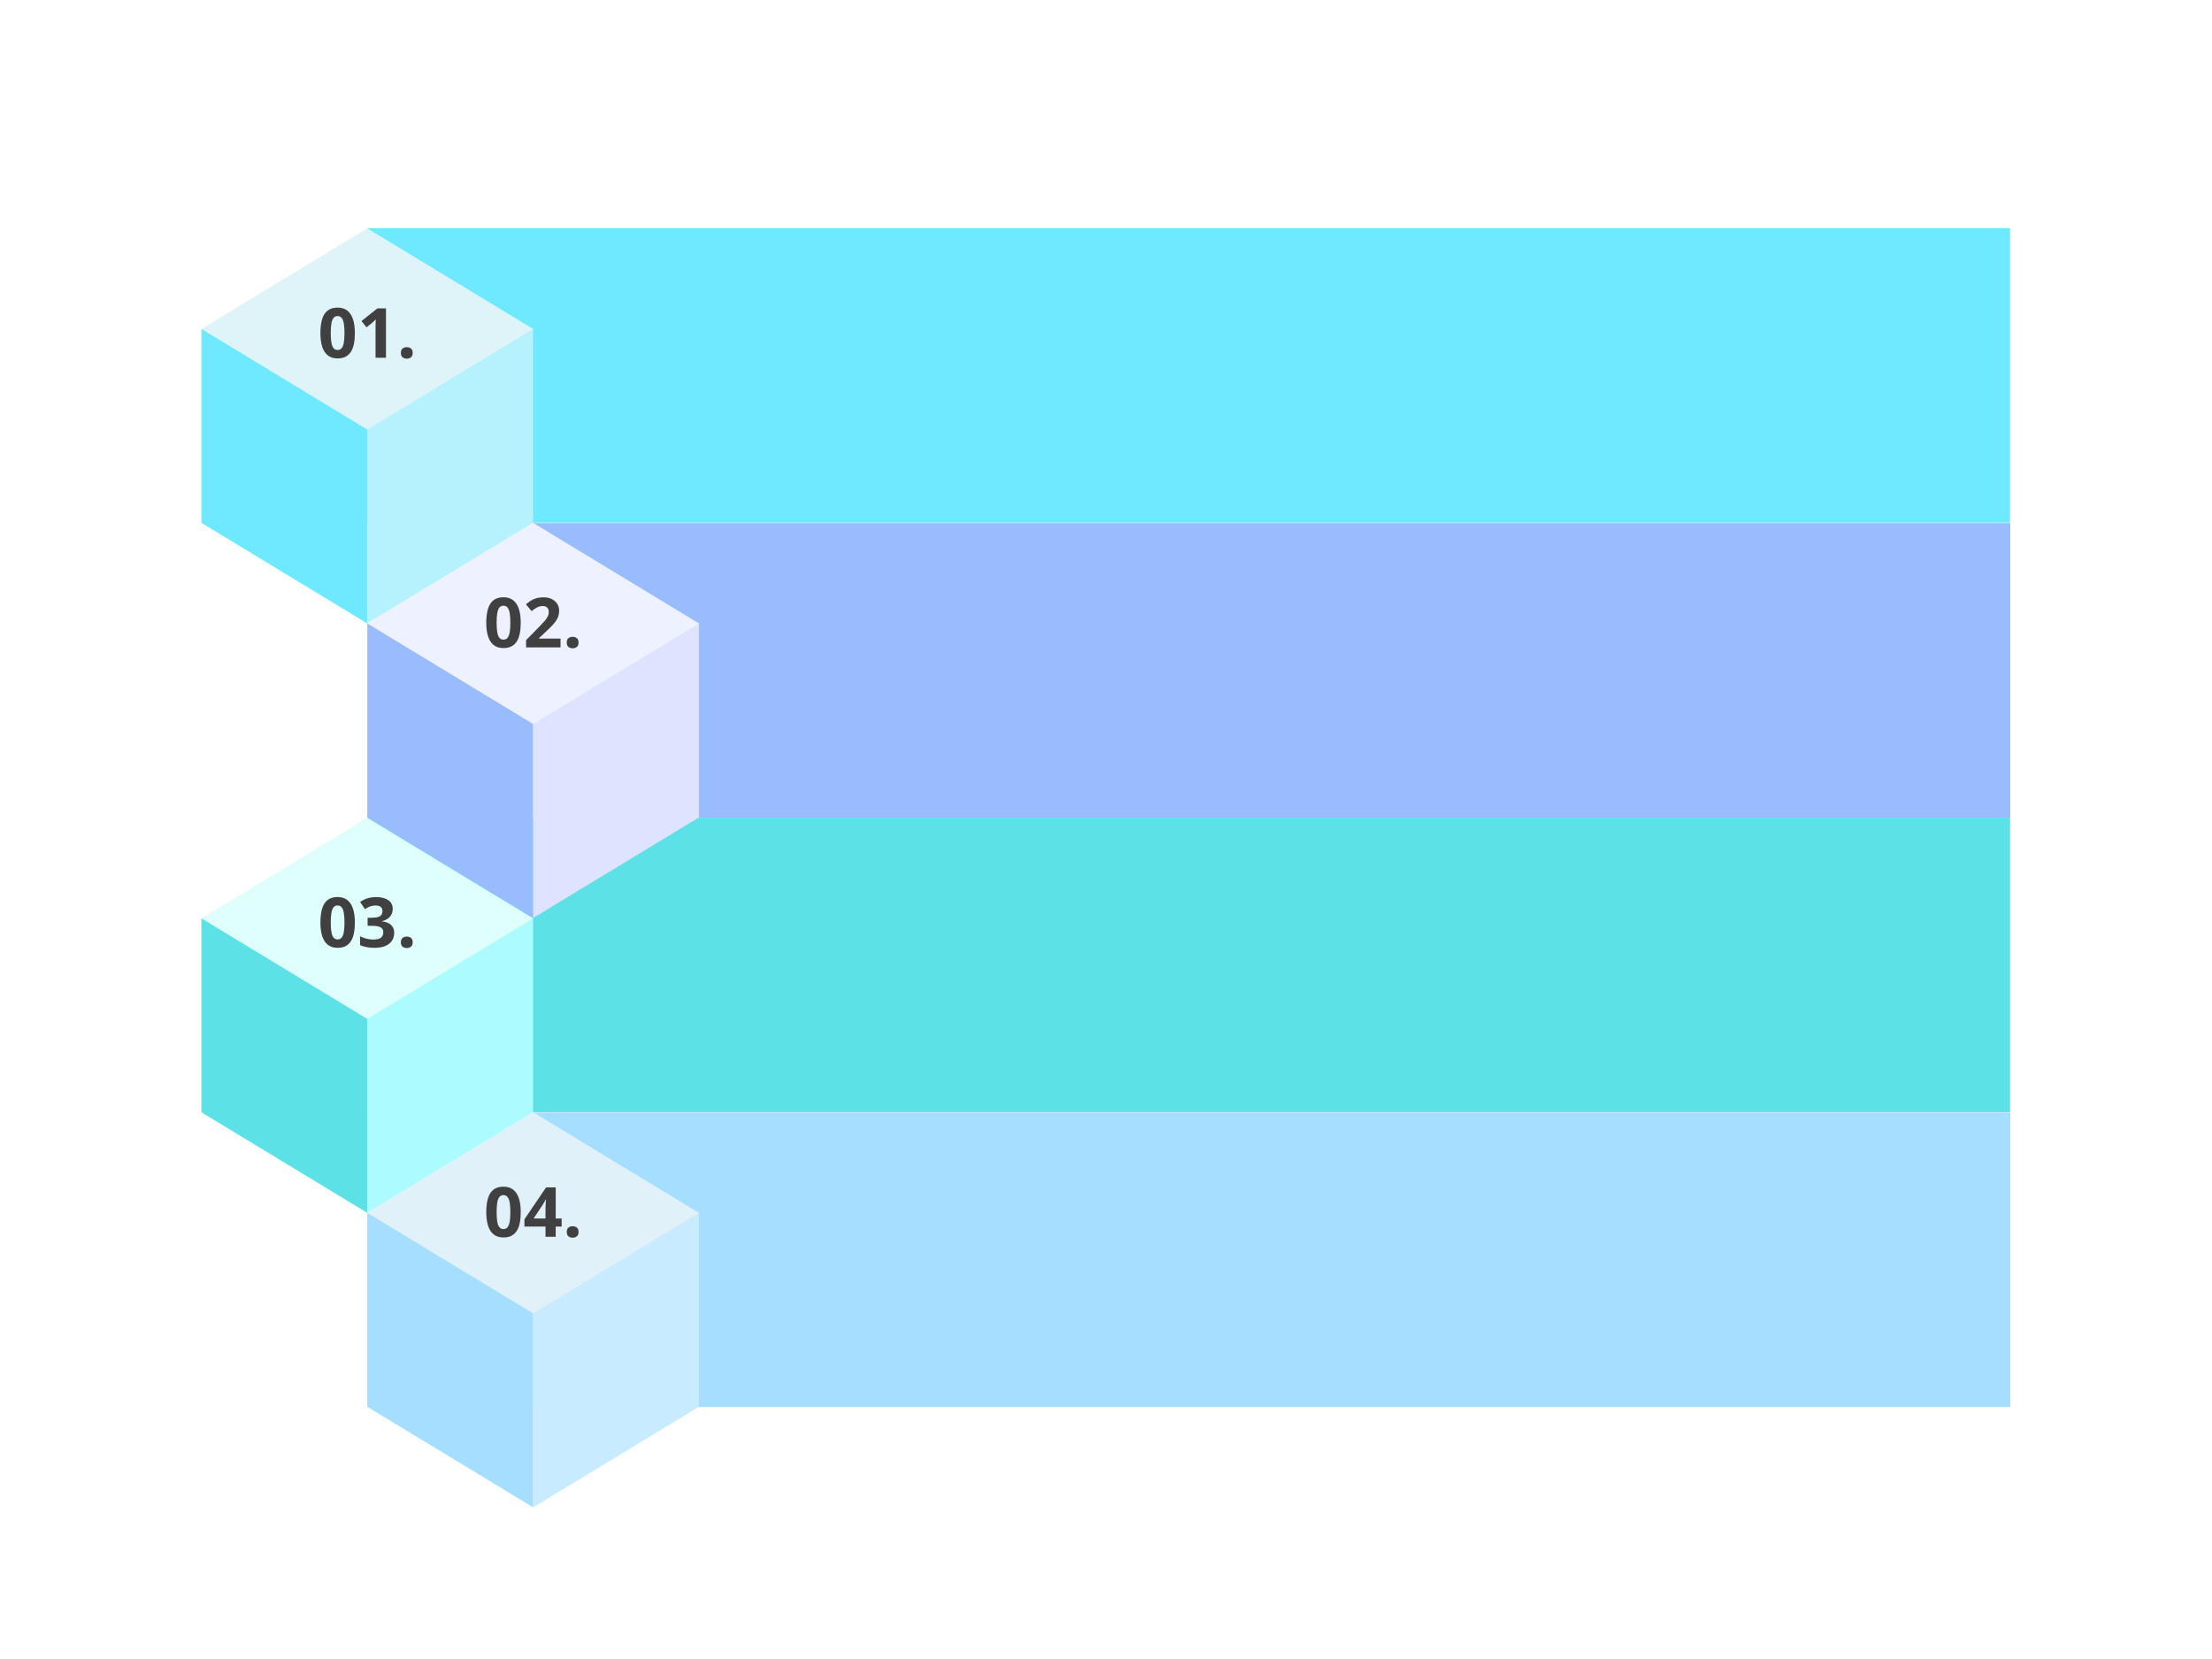 <svg xmlns="http://www.w3.org/2000/svg" xmlns:xlink="http://www.w3.org/1999/xlink" width="1024" zoomAndPan="magnify" viewBox="0 0 768 576" height="768" preserveAspectRatio="xMidYMid meet" version="1.0"><defs><g/><clipPath id="e25b24d9db"><path d="M 127.52 79.23 L 698 79.23 L 698 181.48 L 127.52 181.48 Z M 127.52 79.23 " clip-rule="nonzero"/></clipPath><clipPath id="5a91420de3"><path d="M 69.93 114 L 128 114 L 128 216.48 L 69.93 216.48 Z M 69.93 114 " clip-rule="nonzero"/></clipPath><clipPath id="cc7fcc8123"><path d="M 127 114 L 185.43 114 L 185.43 216.48 L 127 216.48 Z M 127 114 " clip-rule="nonzero"/></clipPath><clipPath id="a486bcf0fc"><path d="M 69.93 79.23 L 185.43 79.23 L 185.43 150 L 69.93 150 Z M 69.93 79.23 " clip-rule="nonzero"/></clipPath><clipPath id="d39ea6cb21"><path d="M 185.105 181.621 L 698 181.621 L 698 283.871 L 185.105 283.871 Z M 185.105 181.621 " clip-rule="nonzero"/></clipPath><clipPath id="1fc0552e19"><path d="M 127.52 283.871 L 698 283.871 L 698 386.125 L 127.52 386.125 Z M 127.52 283.871 " clip-rule="nonzero"/></clipPath><clipPath id="4f635e10ee"><path d="M 185.105 386.262 L 698 386.262 L 698 488.512 L 185.105 488.512 Z M 185.105 386.262 " clip-rule="nonzero"/></clipPath><clipPath id="69492dcd3f"><path d="M 127.52 216 L 186 216 L 186 318.73 L 127.52 318.73 Z M 127.52 216 " clip-rule="nonzero"/></clipPath><clipPath id="822ac0ee2f"><path d="M 185 216 L 243 216 L 243 318.73 L 185 318.73 Z M 185 216 " clip-rule="nonzero"/></clipPath><clipPath id="bc3b93e870"><path d="M 127.52 181.48 L 243 181.48 L 243 252 L 127.52 252 Z M 127.52 181.48 " clip-rule="nonzero"/></clipPath><clipPath id="8d7a8d1681"><path d="M 69.93 318 L 128 318 L 128 421.121 L 69.93 421.121 Z M 69.93 318 " clip-rule="nonzero"/></clipPath><clipPath id="b4057f7028"><path d="M 127 318 L 185.43 318 L 185.43 421.121 L 127 421.121 Z M 127 318 " clip-rule="nonzero"/></clipPath><clipPath id="1e2dd1a302"><path d="M 69.93 283.871 L 185.43 283.871 L 185.43 354 L 69.93 354 Z M 69.93 283.871 " clip-rule="nonzero"/></clipPath><clipPath id="88faabbeae"><path d="M 127.52 421 L 186 421 L 186 523.375 L 127.52 523.375 Z M 127.52 421 " clip-rule="nonzero"/></clipPath><clipPath id="5dd5fee503"><path d="M 185 421 L 243 421 L 243 523.375 L 185 523.375 Z M 185 421 " clip-rule="nonzero"/></clipPath><clipPath id="eaee37ae19"><path d="M 127.52 386.125 L 243 386.125 L 243 457 L 127.52 457 Z M 127.52 386.125 " clip-rule="nonzero"/></clipPath></defs><rect x="-76.8" width="921.6" fill="#ffffff" y="-57.6" height="691.2" fill-opacity="1"/><rect x="-76.8" width="921.6" fill="#ffffff" y="-57.6" height="691.2" fill-opacity="1"/><g fill="#ffffff" fill-opacity="1"><g transform="translate(50.852, 490.259)"><g><path d="M -4.156 -10.734 C -3.27 -10.734 -2.5 -10.516 -1.844 -10.078 C -1.188 -9.648 -0.68 -9.023 -0.328 -8.203 C 0.023 -7.379 0.203 -6.379 0.203 -5.203 C 0.203 -4.691 0.164 -4.188 0.094 -3.688 C 0.031 -3.188 -0.066 -2.707 -0.203 -2.25 C -0.336 -1.801 -0.504 -1.375 -0.703 -0.969 L -3.656 -0.969 C -3.332 -1.676 -3.047 -2.41 -2.797 -3.172 C -2.547 -3.941 -2.422 -4.703 -2.422 -5.453 C -2.422 -5.973 -2.488 -6.391 -2.625 -6.703 C -2.758 -7.023 -2.945 -7.258 -3.188 -7.406 C -3.426 -7.551 -3.703 -7.625 -4.016 -7.625 C -4.391 -7.625 -4.707 -7.492 -4.969 -7.234 C -5.238 -6.984 -5.488 -6.633 -5.719 -6.188 C -5.957 -5.75 -6.207 -5.254 -6.469 -4.703 C -6.633 -4.359 -6.832 -3.977 -7.062 -3.562 C -7.301 -3.156 -7.594 -2.766 -7.938 -2.391 C -8.281 -2.023 -8.695 -1.723 -9.188 -1.484 C -9.676 -1.254 -10.258 -1.141 -10.938 -1.141 C -11.832 -1.141 -12.598 -1.344 -13.234 -1.75 C -13.867 -2.164 -14.352 -2.754 -14.688 -3.516 C -15.031 -4.273 -15.203 -5.176 -15.203 -6.219 C -15.203 -7 -15.109 -7.738 -14.922 -8.438 C -14.742 -9.145 -14.488 -9.891 -14.156 -10.672 L -11.672 -9.641 C -11.953 -8.953 -12.172 -8.332 -12.328 -7.781 C -12.484 -7.238 -12.562 -6.68 -12.562 -6.109 C -12.562 -5.711 -12.5 -5.375 -12.375 -5.094 C -12.25 -4.812 -12.07 -4.598 -11.844 -4.453 C -11.613 -4.316 -11.348 -4.25 -11.047 -4.25 C -10.691 -4.25 -10.391 -4.352 -10.141 -4.562 C -9.898 -4.77 -9.664 -5.082 -9.438 -5.5 C -9.219 -5.914 -8.957 -6.441 -8.656 -7.078 C -8.289 -7.836 -7.91 -8.488 -7.516 -9.031 C -7.129 -9.582 -6.672 -10.004 -6.141 -10.297 C -5.609 -10.586 -4.945 -10.734 -4.156 -10.734 Z M -4.156 -10.734 "/></g></g></g><g fill="#ffffff" fill-opacity="1"><g transform="translate(50.852, 477.642)"><g><path d="M 0 -7.672 L 0 -4.484 L -12.344 -4.484 L -12.344 -0.422 L -14.984 -0.422 L -14.984 -11.734 L -12.344 -11.734 L -12.344 -7.672 Z M 0 -7.672 "/></g></g></g><g fill="#ffffff" fill-opacity="1"><g transform="translate(50.852, 464.431)"><g><path d="M 0 -10.516 L 0 -1.891 L -14.984 -1.891 L -14.984 -10.516 L -12.391 -10.516 L -12.391 -5.062 L -9.094 -5.062 L -9.094 -10.141 L -6.484 -10.141 L -6.484 -5.062 L -2.625 -5.062 L -2.625 -10.516 Z M 0 -10.516 "/></g></g></g><g fill="#ffffff" fill-opacity="1"><g transform="translate(50.852, 451.62)"><g><path d="M -14.984 -6.672 C -14.984 -8.609 -14.566 -10.02 -13.734 -10.906 C -12.91 -11.801 -11.77 -12.25 -10.312 -12.25 C -9.656 -12.25 -9.023 -12.148 -8.422 -11.953 C -7.828 -11.754 -7.297 -11.43 -6.828 -10.984 C -6.367 -10.535 -6.004 -9.938 -5.734 -9.188 C -5.461 -8.438 -5.328 -7.516 -5.328 -6.422 L -5.328 -5.062 L 0 -5.062 L 0 -1.891 L -14.984 -1.891 Z M -12.391 -6.516 L -12.391 -5.062 L -7.938 -5.062 L -7.938 -6.109 C -7.938 -6.703 -8.016 -7.219 -8.172 -7.656 C -8.328 -8.094 -8.57 -8.43 -8.906 -8.672 C -9.238 -8.91 -9.672 -9.031 -10.203 -9.031 C -10.941 -9.031 -11.488 -8.82 -11.844 -8.406 C -12.207 -8 -12.391 -7.367 -12.391 -6.516 Z M -12.391 -6.516 "/></g></g></g><g fill="#ffffff" fill-opacity="1"><g transform="translate(50.852, 437.383)"><g><path d="M -4.156 -10.734 C -3.27 -10.734 -2.5 -10.516 -1.844 -10.078 C -1.188 -9.648 -0.68 -9.023 -0.328 -8.203 C 0.023 -7.379 0.203 -6.379 0.203 -5.203 C 0.203 -4.691 0.164 -4.188 0.094 -3.688 C 0.031 -3.188 -0.066 -2.707 -0.203 -2.25 C -0.336 -1.801 -0.504 -1.375 -0.703 -0.969 L -3.656 -0.969 C -3.332 -1.676 -3.047 -2.41 -2.797 -3.172 C -2.547 -3.941 -2.422 -4.703 -2.422 -5.453 C -2.422 -5.973 -2.488 -6.391 -2.625 -6.703 C -2.758 -7.023 -2.945 -7.258 -3.188 -7.406 C -3.426 -7.551 -3.703 -7.625 -4.016 -7.625 C -4.391 -7.625 -4.707 -7.492 -4.969 -7.234 C -5.238 -6.984 -5.488 -6.633 -5.719 -6.188 C -5.957 -5.75 -6.207 -5.254 -6.469 -4.703 C -6.633 -4.359 -6.832 -3.977 -7.062 -3.562 C -7.301 -3.156 -7.594 -2.766 -7.938 -2.391 C -8.281 -2.023 -8.695 -1.723 -9.188 -1.484 C -9.676 -1.254 -10.258 -1.141 -10.938 -1.141 C -11.832 -1.141 -12.598 -1.344 -13.234 -1.75 C -13.867 -2.164 -14.352 -2.754 -14.688 -3.516 C -15.031 -4.273 -15.203 -5.176 -15.203 -6.219 C -15.203 -7 -15.109 -7.738 -14.922 -8.438 C -14.742 -9.145 -14.488 -9.891 -14.156 -10.672 L -11.672 -9.641 C -11.953 -8.953 -12.172 -8.332 -12.328 -7.781 C -12.484 -7.238 -12.562 -6.68 -12.562 -6.109 C -12.562 -5.711 -12.5 -5.375 -12.375 -5.094 C -12.25 -4.812 -12.07 -4.598 -11.844 -4.453 C -11.613 -4.316 -11.348 -4.25 -11.047 -4.25 C -10.691 -4.25 -10.391 -4.352 -10.141 -4.562 C -9.898 -4.77 -9.664 -5.082 -9.438 -5.5 C -9.219 -5.914 -8.957 -6.441 -8.656 -7.078 C -8.289 -7.836 -7.91 -8.488 -7.516 -9.031 C -7.129 -9.582 -6.672 -10.004 -6.141 -10.297 C -5.609 -10.586 -4.945 -10.734 -4.156 -10.734 Z M -4.156 -10.734 "/></g></g></g><g fill="#ffffff" fill-opacity="1"><g transform="translate(50.852, 424.767)"><g/></g></g><g fill="#ffffff" fill-opacity="1"><g transform="translate(50.852, 418.262)"><g><path d="M 0 -5.016 L 0 -1.891 L -14.984 -1.891 L -14.984 -10.484 L -12.391 -10.484 L -12.391 -5.016 L -8.516 -5.016 L -8.516 -10.094 L -5.922 -10.094 L -5.922 -5.016 Z M 0 -5.016 "/></g></g></g><g fill="#ffffff" fill-opacity="1"><g transform="translate(50.852, 405.686)"><g><path d="M -7.516 -15.5 C -6.359 -15.5 -5.305 -15.352 -4.359 -15.062 C -3.41 -14.77 -2.594 -14.332 -1.906 -13.75 C -1.227 -13.164 -0.707 -12.426 -0.344 -11.531 C 0.02 -10.633 0.203 -9.578 0.203 -8.359 C 0.203 -7.129 0.02 -6.066 -0.344 -5.172 C -0.707 -4.273 -1.227 -3.535 -1.906 -2.953 C -2.594 -2.367 -3.41 -1.93 -4.359 -1.641 C -5.316 -1.359 -6.375 -1.219 -7.531 -1.219 C -9.082 -1.219 -10.43 -1.473 -11.578 -1.984 C -12.734 -2.492 -13.629 -3.273 -14.266 -4.328 C -14.91 -5.391 -15.234 -6.738 -15.234 -8.375 C -15.234 -10 -14.91 -11.336 -14.266 -12.391 C -13.629 -13.441 -12.734 -14.223 -11.578 -14.734 C -10.43 -15.242 -9.078 -15.5 -7.516 -15.5 Z M -7.516 -4.547 C -6.473 -4.547 -5.57 -4.676 -4.812 -4.938 C -4.062 -5.207 -3.484 -5.625 -3.078 -6.188 C -2.672 -6.75 -2.469 -7.473 -2.469 -8.359 C -2.469 -9.254 -2.672 -9.984 -3.078 -10.547 C -3.484 -11.109 -4.062 -11.516 -4.812 -11.766 C -5.57 -12.023 -6.473 -12.156 -7.516 -12.156 C -9.086 -12.156 -10.32 -11.859 -11.219 -11.266 C -12.125 -10.68 -12.578 -9.719 -12.578 -8.375 C -12.578 -7.477 -12.375 -6.75 -11.969 -6.188 C -11.562 -5.625 -10.977 -5.207 -10.219 -4.938 C -9.469 -4.676 -8.566 -4.547 -7.516 -4.547 Z M -7.516 -4.547 "/></g></g></g><g fill="#ffffff" fill-opacity="1"><g transform="translate(50.852, 387.923)"><g><path d="M -14.984 -6.25 C -14.984 -7.613 -14.816 -8.738 -14.484 -9.625 C -14.16 -10.508 -13.664 -11.164 -13 -11.594 C -12.344 -12.031 -11.508 -12.25 -10.5 -12.25 C -9.812 -12.25 -9.211 -12.117 -8.703 -11.859 C -8.191 -11.598 -7.758 -11.254 -7.406 -10.828 C -7.051 -10.398 -6.758 -9.941 -6.531 -9.453 L 0 -13.859 L 0 -10.344 L -5.75 -6.75 L -5.75 -5.062 L 0 -5.062 L 0 -1.891 L -14.984 -1.891 Z M -12.391 -6.031 L -12.391 -5.062 L -8.344 -5.062 L -8.344 -6.094 C -8.344 -7.145 -8.516 -7.895 -8.859 -8.344 C -9.211 -8.801 -9.734 -9.031 -10.422 -9.031 C -11.129 -9.031 -11.633 -8.785 -11.938 -8.297 C -12.238 -7.805 -12.391 -7.051 -12.391 -6.031 Z M -12.391 -6.031 "/></g></g></g><g fill="#ffffff" fill-opacity="1"><g transform="translate(50.852, 373.009)"><g/></g></g><g fill="#ffffff" fill-opacity="1"><g transform="translate(50.852, 366.504)"><g><path d="M 0 -7.672 L 0 -4.484 L -12.344 -4.484 L -12.344 -0.422 L -14.984 -0.422 L -14.984 -11.734 L -12.344 -11.734 L -12.344 -7.672 Z M 0 -7.672 "/></g></g></g><g fill="#ffffff" fill-opacity="1"><g transform="translate(50.852, 353.293)"><g><path d="M 0 -11.062 L -3.562 -9.984 L -3.562 -4.516 L 0 -3.422 L 0 0 L -15.047 -5.297 L -15.047 -9.172 L 0 -14.484 Z M -6.234 -9.219 L -9.719 -8.125 C -9.945 -8.062 -10.242 -7.973 -10.609 -7.859 C -10.984 -7.742 -11.359 -7.629 -11.734 -7.516 C -12.117 -7.41 -12.445 -7.32 -12.719 -7.25 C -12.445 -7.176 -12.102 -7.078 -11.688 -6.953 C -11.27 -6.836 -10.875 -6.723 -10.5 -6.609 C -10.133 -6.504 -9.875 -6.43 -9.719 -6.391 L -6.234 -5.312 Z M -6.234 -9.219 "/></g></g></g><g fill="#ffffff" fill-opacity="1"><g transform="translate(50.852, 337.754)"><g><path d="M 0 -13.953 L 0 -10.344 L -6.312 -6.406 L -5.359 -5.062 L 0 -5.062 L 0 -1.891 L -14.984 -1.891 L -14.984 -5.062 L -8.125 -5.062 C -8.426 -5.281 -8.723 -5.488 -9.016 -5.688 C -9.305 -5.895 -9.598 -6.102 -9.891 -6.312 L -14.984 -10.375 L -14.984 -13.906 L -8.359 -8.672 Z M 0 -13.953 "/></g></g></g><g fill="#ffffff" fill-opacity="1"><g transform="translate(50.852, 322.759)"><g><path d="M 0 -1.891 L -14.984 -1.891 L -14.984 -5.062 L 0 -5.062 Z M 0 -1.891 "/></g></g></g><g fill="#ffffff" fill-opacity="1"><g transform="translate(50.852, 314.757)"><g><path d="M 0 -15.188 L 0 -11.141 L -11.344 -4.625 L -11.344 -4.531 C -10.875 -4.562 -10.398 -4.586 -9.922 -4.609 C -9.441 -4.629 -8.961 -4.648 -8.484 -4.672 C -8.004 -4.691 -7.531 -4.711 -7.062 -4.734 L 0 -4.734 L 0 -1.891 L -14.984 -1.891 L -14.984 -5.891 L -3.766 -12.406 L -3.766 -12.484 C -4.223 -12.461 -4.68 -12.441 -5.141 -12.422 C -5.598 -12.398 -6.055 -12.379 -6.516 -12.359 C -6.973 -12.348 -7.43 -12.336 -7.891 -12.328 L -14.984 -12.328 L -14.984 -15.188 Z M 0 -15.188 "/></g></g></g><g fill="#ffffff" fill-opacity="1"><g transform="translate(50.852, 296.634)"><g><path d="M -8.422 -7.578 L -8.422 -13.531 L -0.641 -13.531 C -0.379 -12.738 -0.172 -11.914 -0.016 -11.062 C 0.129 -10.219 0.203 -9.258 0.203 -8.188 C 0.203 -6.695 -0.086 -5.43 -0.672 -4.391 C -1.266 -3.359 -2.133 -2.57 -3.281 -2.031 C -4.426 -1.488 -5.836 -1.219 -7.516 -1.219 C -9.086 -1.219 -10.445 -1.52 -11.594 -2.125 C -12.738 -2.727 -13.625 -3.613 -14.25 -4.781 C -14.883 -5.945 -15.203 -7.367 -15.203 -9.047 C -15.203 -9.848 -15.113 -10.633 -14.938 -11.406 C -14.77 -12.176 -14.551 -12.875 -14.281 -13.5 L -11.734 -12.453 C -11.973 -11.992 -12.172 -11.469 -12.328 -10.875 C -12.484 -10.289 -12.562 -9.676 -12.562 -9.031 C -12.562 -8.113 -12.348 -7.312 -11.922 -6.625 C -11.504 -5.945 -10.91 -5.422 -10.141 -5.047 C -9.379 -4.672 -8.484 -4.484 -7.453 -4.484 C -6.473 -4.484 -5.602 -4.617 -4.844 -4.891 C -4.094 -5.16 -3.504 -5.582 -3.078 -6.156 C -2.648 -6.727 -2.438 -7.473 -2.438 -8.391 C -2.438 -8.848 -2.457 -9.234 -2.5 -9.547 C -2.551 -9.859 -2.598 -10.148 -2.641 -10.422 L -5.766 -10.422 L -5.766 -7.578 Z M -8.422 -7.578 "/></g></g></g><g fill="#ffffff" fill-opacity="1"><g transform="translate(50.852, 280.378)"><g/></g></g><g fill="#ffffff" fill-opacity="1"><g transform="translate(50.852, 273.872)"><g><path d="M -8.812 -6.547 L -14.984 -9.688 L -14.984 -13.109 L -5.828 -8.125 L 0 -8.125 L 0 -4.969 L -5.734 -4.969 L -14.984 0 L -14.984 -3.453 Z M -8.812 -6.547 "/></g></g></g><g fill="#ffffff" fill-opacity="1"><g transform="translate(50.852, 259.718)"><g><path d="M -7.516 -15.5 C -6.359 -15.5 -5.305 -15.352 -4.359 -15.062 C -3.41 -14.77 -2.594 -14.332 -1.906 -13.75 C -1.227 -13.164 -0.707 -12.426 -0.344 -11.531 C 0.02 -10.633 0.203 -9.578 0.203 -8.359 C 0.203 -7.129 0.02 -6.066 -0.344 -5.172 C -0.707 -4.273 -1.227 -3.535 -1.906 -2.953 C -2.594 -2.367 -3.41 -1.93 -4.359 -1.641 C -5.316 -1.359 -6.375 -1.219 -7.531 -1.219 C -9.082 -1.219 -10.43 -1.473 -11.578 -1.984 C -12.734 -2.492 -13.629 -3.273 -14.266 -4.328 C -14.91 -5.391 -15.234 -6.738 -15.234 -8.375 C -15.234 -10 -14.91 -11.336 -14.266 -12.391 C -13.629 -13.441 -12.734 -14.223 -11.578 -14.734 C -10.43 -15.242 -9.078 -15.5 -7.516 -15.5 Z M -7.516 -4.547 C -6.473 -4.547 -5.57 -4.676 -4.812 -4.938 C -4.062 -5.207 -3.484 -5.625 -3.078 -6.188 C -2.672 -6.75 -2.469 -7.473 -2.469 -8.359 C -2.469 -9.254 -2.672 -9.984 -3.078 -10.547 C -3.484 -11.109 -4.062 -11.516 -4.812 -11.766 C -5.57 -12.023 -6.473 -12.156 -7.516 -12.156 C -9.086 -12.156 -10.32 -11.859 -11.219 -11.266 C -12.125 -10.68 -12.578 -9.719 -12.578 -8.375 C -12.578 -7.477 -12.375 -6.75 -11.969 -6.188 C -11.562 -5.625 -10.977 -5.207 -10.219 -4.938 C -9.469 -4.676 -8.566 -4.547 -7.516 -4.547 Z M -7.516 -4.547 "/></g></g></g><g fill="#ffffff" fill-opacity="1"><g transform="translate(50.852, 241.954)"><g><path d="M -14.984 -14.094 L -5.297 -14.094 C -4.266 -14.094 -3.332 -13.863 -2.5 -13.406 C -1.664 -12.945 -1.004 -12.258 -0.516 -11.344 C -0.035 -10.426 0.203 -9.27 0.203 -7.875 C 0.203 -5.895 -0.301 -4.383 -1.312 -3.344 C -2.32 -2.301 -3.66 -1.781 -5.328 -1.781 L -14.984 -1.781 L -14.984 -4.953 L -5.812 -4.953 C -4.57 -4.953 -3.703 -5.203 -3.203 -5.703 C -2.711 -6.211 -2.469 -6.961 -2.469 -7.953 C -2.469 -8.648 -2.582 -9.219 -2.812 -9.656 C -3.051 -10.094 -3.422 -10.41 -3.922 -10.609 C -4.422 -10.816 -5.055 -10.922 -5.828 -10.922 L -14.984 -10.922 Z M -14.984 -14.094 "/></g></g></g><g fill="#ffffff" fill-opacity="1"><g transform="translate(50.852, 225.031)"><g><path d="M -14.984 -6.25 C -14.984 -7.613 -14.816 -8.738 -14.484 -9.625 C -14.16 -10.508 -13.664 -11.164 -13 -11.594 C -12.344 -12.031 -11.508 -12.25 -10.5 -12.25 C -9.812 -12.25 -9.211 -12.117 -8.703 -11.859 C -8.191 -11.598 -7.758 -11.254 -7.406 -10.828 C -7.051 -10.398 -6.758 -9.941 -6.531 -9.453 L 0 -13.859 L 0 -10.344 L -5.75 -6.75 L -5.75 -5.062 L 0 -5.062 L 0 -1.891 L -14.984 -1.891 Z M -12.391 -6.031 L -12.391 -5.062 L -8.344 -5.062 L -8.344 -6.094 C -8.344 -7.145 -8.516 -7.895 -8.859 -8.344 C -9.211 -8.801 -9.734 -9.031 -10.422 -9.031 C -11.129 -9.031 -11.633 -8.785 -11.938 -8.297 C -12.238 -7.805 -12.391 -7.051 -12.391 -6.031 Z M -12.391 -6.031 "/></g></g></g><g fill="#ffffff" fill-opacity="1"><g transform="translate(50.852, 210.118)"><g/></g></g><g fill="#ffffff" fill-opacity="1"><g transform="translate(50.852, 203.613)"><g><path d="M -14.984 -6.672 C -14.984 -8.609 -14.566 -10.02 -13.734 -10.906 C -12.91 -11.801 -11.77 -12.25 -10.312 -12.25 C -9.656 -12.25 -9.023 -12.148 -8.422 -11.953 C -7.828 -11.754 -7.297 -11.43 -6.828 -10.984 C -6.367 -10.535 -6.004 -9.938 -5.734 -9.188 C -5.461 -8.438 -5.328 -7.516 -5.328 -6.422 L -5.328 -5.062 L 0 -5.062 L 0 -1.891 L -14.984 -1.891 Z M -12.391 -6.516 L -12.391 -5.062 L -7.938 -5.062 L -7.938 -6.109 C -7.938 -6.703 -8.016 -7.219 -8.172 -7.656 C -8.328 -8.094 -8.57 -8.43 -8.906 -8.672 C -9.238 -8.91 -9.672 -9.031 -10.203 -9.031 C -10.941 -9.031 -11.488 -8.82 -11.844 -8.406 C -12.207 -8 -12.391 -7.367 -12.391 -6.516 Z M -12.391 -6.516 "/></g></g></g><g fill="#ffffff" fill-opacity="1"><g transform="translate(50.852, 189.376)"><g><path d="M 0 -10.516 L 0 -1.891 L -14.984 -1.891 L -14.984 -10.516 L -12.391 -10.516 L -12.391 -5.062 L -9.094 -5.062 L -9.094 -10.141 L -6.484 -10.141 L -6.484 -5.062 L -2.625 -5.062 L -2.625 -10.516 Z M 0 -10.516 "/></g></g></g><g fill="#ffffff" fill-opacity="1"><g transform="translate(50.852, 176.565)"><g><path d="M -14.984 -6.25 C -14.984 -7.613 -14.816 -8.738 -14.484 -9.625 C -14.16 -10.508 -13.664 -11.164 -13 -11.594 C -12.344 -12.031 -11.508 -12.25 -10.5 -12.25 C -9.812 -12.25 -9.211 -12.117 -8.703 -11.859 C -8.191 -11.598 -7.758 -11.254 -7.406 -10.828 C -7.051 -10.398 -6.758 -9.941 -6.531 -9.453 L 0 -13.859 L 0 -10.344 L -5.75 -6.75 L -5.75 -5.062 L 0 -5.062 L 0 -1.891 L -14.984 -1.891 Z M -12.391 -6.031 L -12.391 -5.062 L -8.344 -5.062 L -8.344 -6.094 C -8.344 -7.145 -8.516 -7.895 -8.859 -8.344 C -9.211 -8.801 -9.734 -9.031 -10.422 -9.031 C -11.129 -9.031 -11.633 -8.785 -11.938 -8.297 C -12.238 -7.805 -12.391 -7.051 -12.391 -6.031 Z M -12.391 -6.031 "/></g></g></g><g fill="#ffffff" fill-opacity="1"><g transform="translate(50.852, 161.652)"><g><path d="M -4.156 -10.734 C -3.27 -10.734 -2.5 -10.516 -1.844 -10.078 C -1.188 -9.648 -0.68 -9.023 -0.328 -8.203 C 0.023 -7.379 0.203 -6.379 0.203 -5.203 C 0.203 -4.691 0.164 -4.188 0.094 -3.688 C 0.031 -3.188 -0.066 -2.707 -0.203 -2.25 C -0.336 -1.801 -0.504 -1.375 -0.703 -0.969 L -3.656 -0.969 C -3.332 -1.676 -3.047 -2.41 -2.797 -3.172 C -2.547 -3.941 -2.422 -4.703 -2.422 -5.453 C -2.422 -5.973 -2.488 -6.391 -2.625 -6.703 C -2.758 -7.023 -2.945 -7.258 -3.188 -7.406 C -3.426 -7.551 -3.703 -7.625 -4.016 -7.625 C -4.391 -7.625 -4.707 -7.492 -4.969 -7.234 C -5.238 -6.984 -5.488 -6.633 -5.719 -6.188 C -5.957 -5.75 -6.207 -5.254 -6.469 -4.703 C -6.633 -4.359 -6.832 -3.977 -7.062 -3.562 C -7.301 -3.156 -7.594 -2.766 -7.938 -2.391 C -8.281 -2.023 -8.695 -1.723 -9.188 -1.484 C -9.676 -1.254 -10.258 -1.141 -10.938 -1.141 C -11.832 -1.141 -12.598 -1.344 -13.234 -1.75 C -13.867 -2.164 -14.352 -2.754 -14.688 -3.516 C -15.031 -4.273 -15.203 -5.176 -15.203 -6.219 C -15.203 -7 -15.109 -7.738 -14.922 -8.438 C -14.742 -9.145 -14.488 -9.891 -14.156 -10.672 L -11.672 -9.641 C -11.953 -8.953 -12.172 -8.332 -12.328 -7.781 C -12.484 -7.238 -12.562 -6.68 -12.562 -6.109 C -12.562 -5.711 -12.5 -5.375 -12.375 -5.094 C -12.25 -4.812 -12.07 -4.598 -11.844 -4.453 C -11.613 -4.316 -11.348 -4.25 -11.047 -4.25 C -10.691 -4.25 -10.391 -4.352 -10.141 -4.562 C -9.898 -4.77 -9.664 -5.082 -9.438 -5.5 C -9.219 -5.914 -8.957 -6.441 -8.656 -7.078 C -8.289 -7.836 -7.91 -8.488 -7.516 -9.031 C -7.129 -9.582 -6.672 -10.004 -6.141 -10.297 C -5.609 -10.586 -4.945 -10.734 -4.156 -10.734 Z M -4.156 -10.734 "/></g></g></g><g fill="#ffffff" fill-opacity="1"><g transform="translate(50.852, 149.035)"><g><path d="M -7.516 -15.5 C -6.359 -15.5 -5.305 -15.352 -4.359 -15.062 C -3.41 -14.77 -2.594 -14.332 -1.906 -13.75 C -1.227 -13.164 -0.707 -12.426 -0.344 -11.531 C 0.02 -10.633 0.203 -9.578 0.203 -8.359 C 0.203 -7.129 0.02 -6.066 -0.344 -5.172 C -0.707 -4.273 -1.227 -3.535 -1.906 -2.953 C -2.594 -2.367 -3.41 -1.93 -4.359 -1.641 C -5.316 -1.359 -6.375 -1.219 -7.531 -1.219 C -9.082 -1.219 -10.43 -1.473 -11.578 -1.984 C -12.734 -2.492 -13.629 -3.273 -14.266 -4.328 C -14.91 -5.391 -15.234 -6.738 -15.234 -8.375 C -15.234 -10 -14.91 -11.336 -14.266 -12.391 C -13.629 -13.441 -12.734 -14.223 -11.578 -14.734 C -10.43 -15.242 -9.078 -15.5 -7.516 -15.5 Z M -7.516 -4.547 C -6.473 -4.547 -5.57 -4.676 -4.812 -4.938 C -4.062 -5.207 -3.484 -5.625 -3.078 -6.188 C -2.672 -6.75 -2.469 -7.473 -2.469 -8.359 C -2.469 -9.254 -2.672 -9.984 -3.078 -10.547 C -3.484 -11.109 -4.062 -11.516 -4.812 -11.766 C -5.57 -12.023 -6.473 -12.156 -7.516 -12.156 C -9.086 -12.156 -10.32 -11.859 -11.219 -11.266 C -12.125 -10.68 -12.578 -9.719 -12.578 -8.375 C -12.578 -7.477 -12.375 -6.75 -11.969 -6.188 C -11.562 -5.625 -10.977 -5.207 -10.219 -4.938 C -9.469 -4.676 -8.566 -4.547 -7.516 -4.547 Z M -7.516 -4.547 "/></g></g></g><g fill="#ffffff" fill-opacity="1"><g transform="translate(50.852, 131.271)"><g><path d="M 0 -15.188 L 0 -11.141 L -11.344 -4.625 L -11.344 -4.531 C -10.875 -4.562 -10.398 -4.586 -9.922 -4.609 C -9.441 -4.629 -8.961 -4.648 -8.484 -4.672 C -8.004 -4.691 -7.531 -4.711 -7.062 -4.734 L 0 -4.734 L 0 -1.891 L -14.984 -1.891 L -14.984 -5.891 L -3.766 -12.406 L -3.766 -12.484 C -4.223 -12.461 -4.68 -12.441 -5.141 -12.422 C -5.598 -12.398 -6.055 -12.379 -6.516 -12.359 C -6.973 -12.348 -7.43 -12.336 -7.891 -12.328 L -14.984 -12.328 L -14.984 -15.188 Z M 0 -15.188 "/></g></g></g><g fill="#ffffff" fill-opacity="1"><g transform="translate(50.852, 113.149)"><g><path d="M 0 -11.062 L -3.562 -9.984 L -3.562 -4.516 L 0 -3.422 L 0 0 L -15.047 -5.297 L -15.047 -9.172 L 0 -14.484 Z M -6.234 -9.219 L -9.719 -8.125 C -9.945 -8.062 -10.242 -7.973 -10.609 -7.859 C -10.984 -7.742 -11.359 -7.629 -11.734 -7.516 C -12.117 -7.41 -12.445 -7.32 -12.719 -7.25 C -12.445 -7.176 -12.102 -7.078 -11.688 -6.953 C -11.27 -6.836 -10.875 -6.723 -10.5 -6.609 C -10.133 -6.504 -9.875 -6.43 -9.719 -6.391 L -6.234 -5.312 Z M -6.234 -9.219 "/></g></g></g><g fill="#ffffff" fill-opacity="1"><g transform="translate(50.852, 97.61)"><g><path d="M 0 -1.891 L -14.984 -1.891 L -14.984 -5.062 L -2.625 -5.062 L -2.625 -11.141 L 0 -11.141 Z M 0 -1.891 "/></g></g></g><g fill="#ffffff" fill-opacity="1"><g transform="translate(80.102, 450.532)"><g><path d="M -8.422 -7.578 L -8.422 -13.531 L -0.641 -13.531 C -0.379 -12.738 -0.172 -11.914 -0.016 -11.062 C 0.129 -10.219 0.203 -9.258 0.203 -8.188 C 0.203 -6.695 -0.086 -5.43 -0.672 -4.391 C -1.266 -3.359 -2.133 -2.57 -3.281 -2.031 C -4.426 -1.488 -5.836 -1.219 -7.516 -1.219 C -9.086 -1.219 -10.445 -1.52 -11.594 -2.125 C -12.738 -2.727 -13.625 -3.613 -14.25 -4.781 C -14.883 -5.945 -15.203 -7.367 -15.203 -9.047 C -15.203 -9.848 -15.113 -10.633 -14.938 -11.406 C -14.77 -12.176 -14.551 -12.875 -14.281 -13.5 L -11.734 -12.453 C -11.973 -11.992 -12.172 -11.469 -12.328 -10.875 C -12.484 -10.289 -12.562 -9.676 -12.562 -9.031 C -12.562 -8.113 -12.348 -7.312 -11.922 -6.625 C -11.504 -5.945 -10.91 -5.422 -10.141 -5.047 C -9.379 -4.672 -8.484 -4.484 -7.453 -4.484 C -6.473 -4.484 -5.602 -4.617 -4.844 -4.891 C -4.094 -5.16 -3.504 -5.582 -3.078 -6.156 C -2.648 -6.727 -2.438 -7.473 -2.438 -8.391 C -2.438 -8.848 -2.457 -9.234 -2.5 -9.547 C -2.551 -9.859 -2.598 -10.148 -2.641 -10.422 L -5.766 -10.422 L -5.766 -7.578 Z M -8.422 -7.578 "/></g></g></g><g fill="#ffffff" fill-opacity="1"><g transform="translate(80.102, 434.275)"><g><path d="M -14.984 -6.25 C -14.984 -7.613 -14.816 -8.738 -14.484 -9.625 C -14.16 -10.508 -13.664 -11.164 -13 -11.594 C -12.344 -12.031 -11.508 -12.25 -10.5 -12.25 C -9.812 -12.25 -9.211 -12.117 -8.703 -11.859 C -8.191 -11.598 -7.758 -11.254 -7.406 -10.828 C -7.051 -10.398 -6.758 -9.941 -6.531 -9.453 L 0 -13.859 L 0 -10.344 L -5.75 -6.75 L -5.75 -5.062 L 0 -5.062 L 0 -1.891 L -14.984 -1.891 Z M -12.391 -6.031 L -12.391 -5.062 L -8.344 -5.062 L -8.344 -6.094 C -8.344 -7.145 -8.516 -7.895 -8.859 -8.344 C -9.211 -8.801 -9.734 -9.031 -10.422 -9.031 C -11.129 -9.031 -11.633 -8.785 -11.938 -8.297 C -12.238 -7.805 -12.391 -7.051 -12.391 -6.031 Z M -12.391 -6.031 "/></g></g></g><g fill="#ffffff" fill-opacity="1"><g transform="translate(80.102, 419.362)"><g><path d="M -7.516 -15.5 C -6.359 -15.5 -5.305 -15.352 -4.359 -15.062 C -3.41 -14.77 -2.594 -14.332 -1.906 -13.75 C -1.227 -13.164 -0.707 -12.426 -0.344 -11.531 C 0.02 -10.633 0.203 -9.578 0.203 -8.359 C 0.203 -7.129 0.02 -6.066 -0.344 -5.172 C -0.707 -4.273 -1.227 -3.535 -1.906 -2.953 C -2.594 -2.367 -3.41 -1.93 -4.359 -1.641 C -5.316 -1.359 -6.375 -1.219 -7.531 -1.219 C -9.082 -1.219 -10.43 -1.473 -11.578 -1.984 C -12.734 -2.492 -13.629 -3.273 -14.266 -4.328 C -14.91 -5.391 -15.234 -6.738 -15.234 -8.375 C -15.234 -10 -14.91 -11.336 -14.266 -12.391 C -13.629 -13.441 -12.734 -14.223 -11.578 -14.734 C -10.43 -15.242 -9.078 -15.5 -7.516 -15.5 Z M -7.516 -4.547 C -6.473 -4.547 -5.57 -4.676 -4.812 -4.938 C -4.062 -5.207 -3.484 -5.625 -3.078 -6.188 C -2.672 -6.75 -2.469 -7.473 -2.469 -8.359 C -2.469 -9.254 -2.672 -9.984 -3.078 -10.547 C -3.484 -11.109 -4.062 -11.516 -4.812 -11.766 C -5.57 -12.023 -6.473 -12.156 -7.516 -12.156 C -9.086 -12.156 -10.32 -11.859 -11.219 -11.266 C -12.125 -10.68 -12.578 -9.719 -12.578 -8.375 C -12.578 -7.477 -12.375 -6.75 -11.969 -6.188 C -11.562 -5.625 -10.977 -5.207 -10.219 -4.938 C -9.469 -4.676 -8.566 -4.547 -7.516 -4.547 Z M -7.516 -4.547 "/></g></g></g><g fill="#ffffff" fill-opacity="1"><g transform="translate(80.102, 401.598)"><g><path d="M -14.984 -20.297 L 0 -16.484 L 0 -12.875 L -7.875 -10.844 C -8.02 -10.801 -8.25 -10.742 -8.562 -10.672 C -8.875 -10.609 -9.211 -10.535 -9.578 -10.453 C -9.941 -10.379 -10.285 -10.312 -10.609 -10.25 C -10.93 -10.195 -11.188 -10.16 -11.375 -10.141 C -11.188 -10.117 -10.93 -10.078 -10.609 -10.016 C -10.285 -9.961 -9.941 -9.898 -9.578 -9.828 C -9.223 -9.754 -8.883 -9.68 -8.562 -9.609 C -8.25 -9.547 -8.016 -9.492 -7.859 -9.453 L 0 -7.438 L 0 -3.828 L -14.984 0 L -14.984 -3.125 L -6.812 -5.047 C -6.562 -5.098 -6.266 -5.16 -5.922 -5.234 C -5.586 -5.305 -5.234 -5.379 -4.859 -5.453 C -4.484 -5.523 -4.125 -5.586 -3.781 -5.641 C -3.438 -5.703 -3.133 -5.742 -2.875 -5.766 C -3.133 -5.805 -3.438 -5.852 -3.781 -5.906 C -4.133 -5.957 -4.488 -6.016 -4.844 -6.078 C -5.207 -6.148 -5.539 -6.219 -5.844 -6.281 C -6.156 -6.352 -6.406 -6.414 -6.594 -6.469 L -14.984 -8.656 L -14.984 -11.656 L -6.594 -13.844 C -6.406 -13.895 -6.156 -13.953 -5.844 -14.016 C -5.539 -14.078 -5.207 -14.141 -4.844 -14.203 C -4.477 -14.273 -4.125 -14.336 -3.781 -14.391 C -3.438 -14.453 -3.133 -14.5 -2.875 -14.531 C -3.219 -14.582 -3.633 -14.648 -4.125 -14.734 C -4.613 -14.816 -5.098 -14.906 -5.578 -15 C -6.066 -15.102 -6.477 -15.191 -6.812 -15.266 L -14.984 -17.172 Z M -14.984 -20.297 "/></g></g></g><g fill="#ffffff" fill-opacity="1"><g transform="translate(80.102, 380.246)"><g><path d="M 0 -7.672 L 0 -4.484 L -12.344 -4.484 L -12.344 -0.422 L -14.984 -0.422 L -14.984 -11.734 L -12.344 -11.734 L -12.344 -7.672 Z M 0 -7.672 "/></g></g></g><g fill="#ffffff" fill-opacity="1"><g transform="translate(80.102, 367.034)"><g><path d="M 0 -14.172 L 0 -11 L -6.469 -11 L -6.469 -5.062 L 0 -5.062 L 0 -1.891 L -14.984 -1.891 L -14.984 -5.062 L -9.109 -5.062 L -9.109 -11 L -14.984 -11 L -14.984 -14.172 Z M 0 -14.172 "/></g></g></g><g fill="#ffffff" fill-opacity="1"><g transform="translate(80.102, 349.917)"><g/></g></g><g fill="#ffffff" fill-opacity="1"><g transform="translate(80.102, 343.412)"><g><path d="M 0 -7.672 L 0 -4.484 L -12.344 -4.484 L -12.344 -0.422 L -14.984 -0.422 L -14.984 -11.734 L -12.344 -11.734 L -12.344 -7.672 Z M 0 -7.672 "/></g></g></g><g fill="#ffffff" fill-opacity="1"><g transform="translate(80.102, 330.2)"><g><path d="M -7.516 -15.5 C -6.359 -15.5 -5.305 -15.352 -4.359 -15.062 C -3.41 -14.77 -2.594 -14.332 -1.906 -13.75 C -1.227 -13.164 -0.707 -12.426 -0.344 -11.531 C 0.02 -10.633 0.203 -9.578 0.203 -8.359 C 0.203 -7.129 0.02 -6.066 -0.344 -5.172 C -0.707 -4.273 -1.227 -3.535 -1.906 -2.953 C -2.594 -2.367 -3.41 -1.93 -4.359 -1.641 C -5.316 -1.359 -6.375 -1.219 -7.531 -1.219 C -9.082 -1.219 -10.43 -1.473 -11.578 -1.984 C -12.734 -2.492 -13.629 -3.273 -14.266 -4.328 C -14.91 -5.391 -15.234 -6.738 -15.234 -8.375 C -15.234 -10 -14.91 -11.336 -14.266 -12.391 C -13.629 -13.441 -12.734 -14.223 -11.578 -14.734 C -10.43 -15.242 -9.078 -15.5 -7.516 -15.5 Z M -7.516 -4.547 C -6.473 -4.547 -5.57 -4.676 -4.812 -4.938 C -4.062 -5.207 -3.484 -5.625 -3.078 -6.188 C -2.672 -6.75 -2.469 -7.473 -2.469 -8.359 C -2.469 -9.254 -2.672 -9.984 -3.078 -10.547 C -3.484 -11.109 -4.062 -11.516 -4.812 -11.766 C -5.57 -12.023 -6.473 -12.156 -7.516 -12.156 C -9.086 -12.156 -10.32 -11.859 -11.219 -11.266 C -12.125 -10.68 -12.578 -9.719 -12.578 -8.375 C -12.578 -7.477 -12.375 -6.75 -11.969 -6.188 C -11.562 -5.625 -10.977 -5.207 -10.219 -4.938 C -9.469 -4.676 -8.566 -4.547 -7.516 -4.547 Z M -7.516 -4.547 "/></g></g></g><g fill="#ffffff" fill-opacity="1"><g transform="translate(80.102, 312.437)"><g/></g></g><g fill="#ffffff" fill-opacity="1"><g transform="translate(80.102, 305.931)"><g><path d="M 0 -7.672 L 0 -4.484 L -12.344 -4.484 L -12.344 -0.422 L -14.984 -0.422 L -14.984 -11.734 L -12.344 -11.734 L -12.344 -7.672 Z M 0 -7.672 "/></g></g></g><g fill="#ffffff" fill-opacity="1"><g transform="translate(80.102, 292.72)"><g><path d="M 0 -14.172 L 0 -11 L -6.469 -11 L -6.469 -5.062 L 0 -5.062 L 0 -1.891 L -14.984 -1.891 L -14.984 -5.062 L -9.109 -5.062 L -9.109 -11 L -14.984 -11 L -14.984 -14.172 Z M 0 -14.172 "/></g></g></g><g fill="#ffffff" fill-opacity="1"><g transform="translate(80.102, 275.602)"><g><path d="M 0 -10.516 L 0 -1.891 L -14.984 -1.891 L -14.984 -10.516 L -12.391 -10.516 L -12.391 -5.062 L -9.094 -5.062 L -9.094 -10.141 L -6.484 -10.141 L -6.484 -5.062 L -2.625 -5.062 L -2.625 -10.516 Z M 0 -10.516 "/></g></g></g><g fill="#ffffff" fill-opacity="1"><g transform="translate(80.102, 262.791)"><g/></g></g><g fill="#ffffff" fill-opacity="1"><g transform="translate(80.102, 256.286)"><g><path d="M 0 -15.188 L 0 -11.141 L -11.344 -4.625 L -11.344 -4.531 C -10.875 -4.562 -10.398 -4.586 -9.922 -4.609 C -9.441 -4.629 -8.961 -4.648 -8.484 -4.672 C -8.004 -4.691 -7.531 -4.711 -7.062 -4.734 L 0 -4.734 L 0 -1.891 L -14.984 -1.891 L -14.984 -5.891 L -3.766 -12.406 L -3.766 -12.484 C -4.223 -12.461 -4.68 -12.441 -5.141 -12.422 C -5.598 -12.398 -6.055 -12.379 -6.516 -12.359 C -6.973 -12.348 -7.43 -12.336 -7.891 -12.328 L -14.984 -12.328 L -14.984 -15.188 Z M 0 -15.188 "/></g></g></g><g fill="#ffffff" fill-opacity="1"><g transform="translate(80.102, 238.163)"><g><path d="M 0 -10.516 L 0 -1.891 L -14.984 -1.891 L -14.984 -10.516 L -12.391 -10.516 L -12.391 -5.062 L -9.094 -5.062 L -9.094 -10.141 L -6.484 -10.141 L -6.484 -5.062 L -2.625 -5.062 L -2.625 -10.516 Z M 0 -10.516 "/></g></g></g><g fill="#ffffff" fill-opacity="1"><g transform="translate(80.102, 225.352)"><g><path d="M 0 -14 L 0 -10.375 L -5.672 -6.891 L 0 -3.406 L 0 0 L -7.734 -4.969 L -14.984 -0.312 L -14.984 -3.828 L -9.594 -7.062 L -14.984 -10.219 L -14.984 -13.641 L -7.562 -8.938 Z M 0 -14 "/></g></g></g><g fill="#ffffff" fill-opacity="1"><g transform="translate(80.102, 210.295)"><g><path d="M 0 -7.672 L 0 -4.484 L -12.344 -4.484 L -12.344 -0.422 L -14.984 -0.422 L -14.984 -11.734 L -12.344 -11.734 L -12.344 -7.672 Z M 0 -7.672 "/></g></g></g><g fill="#ffffff" fill-opacity="1"><g transform="translate(80.102, 197.084)"><g/></g></g><g fill="#ffffff" fill-opacity="1"><g transform="translate(80.102, 190.579)"><g><path d="M 0 -1.891 L -14.984 -1.891 L -14.984 -5.062 L -2.625 -5.062 L -2.625 -11.141 L 0 -11.141 Z M 0 -1.891 "/></g></g></g><g fill="#ffffff" fill-opacity="1"><g transform="translate(80.102, 177.665)"><g><path d="M 0 -10.516 L 0 -1.891 L -14.984 -1.891 L -14.984 -10.516 L -12.391 -10.516 L -12.391 -5.062 L -9.094 -5.062 L -9.094 -10.141 L -6.484 -10.141 L -6.484 -5.062 L -2.625 -5.062 L -2.625 -10.516 Z M 0 -10.516 "/></g></g></g><g fill="#ffffff" fill-opacity="1"><g transform="translate(80.102, 164.854)"><g><path d="M -14.984 -13.641 L 0 -8.547 L 0 -5.094 L -14.984 0 L -14.984 -3.203 L -6.078 -6.031 C -5.922 -6.07 -5.633 -6.145 -5.219 -6.25 C -4.812 -6.363 -4.375 -6.477 -3.906 -6.594 C -3.445 -6.707 -3.066 -6.785 -2.766 -6.828 C -3.066 -6.867 -3.445 -6.941 -3.906 -7.047 C -4.363 -7.148 -4.797 -7.254 -5.203 -7.359 C -5.617 -7.473 -5.91 -7.551 -6.078 -7.594 L -14.984 -10.438 Z M -14.984 -13.641 "/></g></g></g><g fill="#ffffff" fill-opacity="1"><g transform="translate(80.102, 150.156)"><g><path d="M 0 -10.516 L 0 -1.891 L -14.984 -1.891 L -14.984 -10.516 L -12.391 -10.516 L -12.391 -5.062 L -9.094 -5.062 L -9.094 -10.141 L -6.484 -10.141 L -6.484 -5.062 L -2.625 -5.062 L -2.625 -10.516 Z M 0 -10.516 "/></g></g></g><g fill="#ffffff" fill-opacity="1"><g transform="translate(80.102, 137.345)"><g><path d="M 0 -1.891 L -14.984 -1.891 L -14.984 -5.062 L -2.625 -5.062 L -2.625 -11.141 L 0 -11.141 Z M 0 -1.891 "/></g></g></g><g clip-path="url(#e25b24d9db)"><path fill="#6ee9ff" d="M 127.52 79.23 L 697.887 79.23 L 697.887 181.48 L 127.52 181.48 Z M 127.52 79.23 " fill-opacity="1" fill-rule="nonzero"/></g><g clip-path="url(#5a91420de3)"><path fill="#6ee9ff" d="M 127.516 159.543 L 127.516 149.129 L 69.93 149.129 L 69.93 181.539 L 127.516 181.539 Z M 69.93 181.539 L 127.516 216.461 L 127.516 181.539 Z M 69.93 114.211 L 127.516 114.211 L 127.516 149.129 L 69.93 149.129 Z M 69.93 114.211 " fill-opacity="1" fill-rule="nonzero"/></g><g clip-path="url(#cc7fcc8123)"><path fill="#b6f2fd" d="M 127.516 149.129 L 127.516 181.539 L 185.102 181.539 L 185.102 149.129 Z M 127.516 114.211 L 185.102 114.211 L 185.102 149.129 L 127.516 149.129 Z M 127.516 216.461 L 185.102 181.539 L 127.516 181.539 Z M 127.516 216.461 " fill-opacity="1" fill-rule="nonzero"/></g><g clip-path="url(#a486bcf0fc)"><path fill="#def4f8" d="M 127.516 149.129 L 69.93 114.211 L 127.516 79.289 L 185.102 114.211 Z M 127.516 149.129 " fill-opacity="1" fill-rule="nonzero"/></g><g clip-path="url(#d39ea6cb21)"><path fill="#99bcff" d="M 185.105 181.621 L 697.957 181.621 L 697.957 283.871 L 185.105 283.871 Z M 185.105 181.621 " fill-opacity="1" fill-rule="nonzero"/></g><g clip-path="url(#1fc0552e19)"><path fill="#5ce1e6" d="M 127.52 283.871 L 697.887 283.871 L 697.887 386.125 L 127.52 386.125 Z M 127.52 283.871 " fill-opacity="1" fill-rule="nonzero"/></g><g clip-path="url(#4f635e10ee)"><path fill="#a6deff" d="M 185.105 386.262 L 697.957 386.262 L 697.957 488.512 L 185.105 488.512 Z M 185.105 386.262 " fill-opacity="1" fill-rule="nonzero"/></g><g clip-path="url(#69492dcd3f)"><path fill="#99bcff" d="M 185.105 261.793 L 185.105 251.379 L 127.52 251.379 L 127.52 283.789 L 185.105 283.789 Z M 127.52 283.789 L 185.105 318.711 L 185.105 283.789 Z M 127.52 216.461 L 185.105 216.461 L 185.105 251.379 L 127.52 251.379 Z M 127.52 216.461 " fill-opacity="1" fill-rule="nonzero"/></g><g clip-path="url(#822ac0ee2f)"><path fill="#dee4ff" d="M 185.105 251.379 L 185.105 283.789 L 242.691 283.789 L 242.691 251.379 Z M 185.105 216.461 L 242.691 216.461 L 242.691 251.379 L 185.105 251.379 Z M 185.105 318.711 L 242.691 283.789 L 185.105 283.789 Z M 185.105 318.711 " fill-opacity="1" fill-rule="nonzero"/></g><g clip-path="url(#bc3b93e870)"><path fill="#eef1ff" d="M 185.105 251.379 L 127.52 216.461 L 185.105 181.539 L 242.691 216.461 Z M 185.105 251.379 " fill-opacity="1" fill-rule="nonzero"/></g><g clip-path="url(#8d7a8d1681)"><path fill="#5ce1e6" d="M 127.516 364.184 L 127.516 353.77 L 69.93 353.77 L 69.93 386.18 L 127.516 386.18 Z M 69.93 386.18 L 127.516 421.102 L 127.516 386.18 Z M 69.93 318.852 L 127.516 318.852 L 127.516 353.77 L 69.93 353.77 Z M 69.93 318.852 " fill-opacity="1" fill-rule="nonzero"/></g><g clip-path="url(#b4057f7028)"><path fill="#acfcff" d="M 127.516 353.77 L 127.516 386.18 L 185.102 386.18 L 185.102 353.77 Z M 127.516 318.852 L 185.102 318.852 L 185.102 353.77 L 127.516 353.77 Z M 127.516 421.102 L 185.102 386.18 L 127.516 386.18 Z M 127.516 421.102 " fill-opacity="1" fill-rule="nonzero"/></g><g clip-path="url(#1e2dd1a302)"><path fill="#dffffc" d="M 127.516 353.77 L 69.93 318.852 L 127.516 283.93 L 185.102 318.852 Z M 127.516 353.77 " fill-opacity="1" fill-rule="nonzero"/></g><g clip-path="url(#88faabbeae)"><path fill="#a6deff" d="M 185.105 466.434 L 185.105 456.02 L 127.52 456.02 L 127.52 488.43 L 185.105 488.43 Z M 127.52 488.43 L 185.105 523.352 L 185.105 488.43 Z M 127.52 421.102 L 185.105 421.102 L 185.105 456.02 L 127.52 456.02 Z M 127.52 421.102 " fill-opacity="1" fill-rule="nonzero"/></g><g clip-path="url(#5dd5fee503)"><path fill="#c8ebff" d="M 185.105 456.02 L 185.105 488.43 L 242.691 488.43 L 242.691 456.02 Z M 185.105 421.102 L 242.691 421.102 L 242.691 456.02 L 185.105 456.02 Z M 185.105 523.352 L 242.691 488.43 L 185.105 488.43 Z M 185.105 523.352 " fill-opacity="1" fill-rule="nonzero"/></g><g clip-path="url(#eaee37ae19)"><path fill="#e0f1fa" d="M 185.105 456.02 L 127.52 421.102 L 185.105 386.18 L 242.691 421.102 Z M 185.105 456.02 " fill-opacity="1" fill-rule="nonzero"/></g><g fill="#404040" fill-opacity="1"><g transform="translate(110.367, 124.207)"><g><path d="M 12.844 -8.562 C 12.844 -7.188 12.734 -5.953 12.516 -4.859 C 12.305 -3.773 11.961 -2.852 11.484 -2.094 C 11.016 -1.344 10.395 -0.766 9.625 -0.359 C 8.863 0.035 7.938 0.234 6.844 0.234 C 5.469 0.234 4.336 -0.113 3.453 -0.812 C 2.578 -1.508 1.926 -2.516 1.5 -3.828 C 1.082 -5.148 0.875 -6.727 0.875 -8.562 C 0.875 -10.414 1.066 -12 1.453 -13.312 C 1.836 -14.633 2.469 -15.645 3.344 -16.344 C 4.219 -17.051 5.383 -17.406 6.844 -17.406 C 8.207 -17.406 9.332 -17.055 10.219 -16.359 C 11.113 -15.66 11.773 -14.648 12.203 -13.328 C 12.629 -12.016 12.844 -10.426 12.844 -8.562 Z M 4.469 -8.562 C 4.469 -7.258 4.539 -6.172 4.688 -5.297 C 4.832 -4.43 5.078 -3.781 5.422 -3.344 C 5.766 -2.906 6.238 -2.688 6.844 -2.688 C 7.445 -2.688 7.922 -2.898 8.266 -3.328 C 8.617 -3.766 8.867 -4.414 9.016 -5.281 C 9.16 -6.156 9.234 -7.25 9.234 -8.562 C 9.234 -9.875 9.16 -10.969 9.016 -11.844 C 8.867 -12.719 8.617 -13.375 8.266 -13.812 C 7.922 -14.25 7.445 -14.469 6.844 -14.469 C 6.238 -14.469 5.766 -14.25 5.422 -13.812 C 5.078 -13.375 4.832 -12.719 4.688 -11.844 C 4.539 -10.969 4.469 -9.875 4.469 -8.562 Z M 4.469 -8.562 "/></g></g><g transform="translate(124.09, 124.207)"><g><path d="M 9.922 0 L 6.297 0 L 6.297 -9.922 C 6.297 -10.191 6.297 -10.523 6.297 -10.922 C 6.305 -11.328 6.316 -11.742 6.328 -12.172 C 6.348 -12.598 6.367 -12.984 6.391 -13.328 C 6.305 -13.223 6.129 -13.047 5.859 -12.797 C 5.598 -12.555 5.359 -12.336 5.141 -12.141 L 3.172 -10.562 L 1.422 -12.734 L 6.938 -17.141 L 9.922 -17.141 Z M 9.922 0 "/></g></g><g transform="translate(137.813, 124.207)"><g><path d="M 1.375 -1.672 C 1.375 -2.41 1.57 -2.926 1.969 -3.219 C 2.375 -3.52 2.863 -3.672 3.438 -3.672 C 3.988 -3.672 4.461 -3.52 4.859 -3.219 C 5.266 -2.926 5.469 -2.41 5.469 -1.672 C 5.469 -0.973 5.266 -0.469 4.859 -0.156 C 4.461 0.156 3.988 0.312 3.438 0.312 C 2.863 0.312 2.375 0.156 1.969 -0.156 C 1.57 -0.469 1.375 -0.973 1.375 -1.672 Z M 1.375 -1.672 "/></g></g></g><g fill="#404040" fill-opacity="1"><g transform="translate(167.955, 224.772)"><g><path d="M 12.844 -8.562 C 12.844 -7.188 12.734 -5.953 12.516 -4.859 C 12.305 -3.773 11.961 -2.852 11.484 -2.094 C 11.016 -1.344 10.395 -0.766 9.625 -0.359 C 8.863 0.035 7.938 0.234 6.844 0.234 C 5.469 0.234 4.336 -0.113 3.453 -0.812 C 2.578 -1.508 1.926 -2.516 1.5 -3.828 C 1.082 -5.148 0.875 -6.727 0.875 -8.562 C 0.875 -10.414 1.066 -12 1.453 -13.312 C 1.836 -14.633 2.469 -15.645 3.344 -16.344 C 4.219 -17.051 5.383 -17.406 6.844 -17.406 C 8.207 -17.406 9.332 -17.055 10.219 -16.359 C 11.113 -15.66 11.773 -14.648 12.203 -13.328 C 12.629 -12.016 12.844 -10.426 12.844 -8.562 Z M 4.469 -8.562 C 4.469 -7.258 4.539 -6.172 4.688 -5.297 C 4.832 -4.43 5.078 -3.781 5.422 -3.344 C 5.766 -2.906 6.238 -2.688 6.844 -2.688 C 7.445 -2.688 7.922 -2.898 8.266 -3.328 C 8.617 -3.766 8.867 -4.414 9.016 -5.281 C 9.16 -6.156 9.234 -7.25 9.234 -8.562 C 9.234 -9.875 9.16 -10.969 9.016 -11.844 C 8.867 -12.719 8.617 -13.375 8.266 -13.812 C 7.922 -14.25 7.445 -14.469 6.844 -14.469 C 6.238 -14.469 5.766 -14.25 5.422 -13.812 C 5.078 -13.375 4.832 -12.719 4.688 -11.844 C 4.539 -10.969 4.469 -9.875 4.469 -8.562 Z M 4.469 -8.562 "/></g></g><g transform="translate(181.678, 224.772)"><g><path d="M 12.938 0 L 0.969 0 L 0.969 -2.516 L 5.266 -6.875 C 6.129 -7.758 6.82 -8.5 7.344 -9.094 C 7.875 -9.695 8.258 -10.242 8.5 -10.734 C 8.738 -11.223 8.859 -11.75 8.859 -12.312 C 8.859 -13 8.664 -13.508 8.281 -13.844 C 7.906 -14.188 7.406 -14.359 6.781 -14.359 C 6.113 -14.359 5.469 -14.203 4.844 -13.891 C 4.219 -13.586 3.566 -13.156 2.891 -12.594 L 0.922 -14.938 C 1.41 -15.352 1.93 -15.75 2.484 -16.125 C 3.035 -16.5 3.676 -16.801 4.406 -17.031 C 5.133 -17.258 6.008 -17.375 7.031 -17.375 C 8.156 -17.375 9.117 -17.172 9.922 -16.766 C 10.734 -16.359 11.359 -15.805 11.797 -15.109 C 12.234 -14.41 12.453 -13.617 12.453 -12.734 C 12.453 -11.797 12.266 -10.938 11.891 -10.156 C 11.516 -9.375 10.969 -8.598 10.25 -7.828 C 9.539 -7.066 8.68 -6.219 7.672 -5.281 L 5.469 -3.219 L 5.469 -3.047 L 12.938 -3.047 Z M 12.938 0 "/></g></g><g transform="translate(195.401, 224.772)"><g><path d="M 1.375 -1.672 C 1.375 -2.41 1.57 -2.926 1.969 -3.219 C 2.375 -3.52 2.863 -3.672 3.438 -3.672 C 3.988 -3.672 4.461 -3.52 4.859 -3.219 C 5.266 -2.926 5.469 -2.41 5.469 -1.672 C 5.469 -0.973 5.266 -0.469 4.859 -0.156 C 4.461 0.156 3.988 0.312 3.438 0.312 C 2.863 0.312 2.375 0.156 1.969 -0.156 C 1.57 -0.469 1.375 -0.973 1.375 -1.672 Z M 1.375 -1.672 "/></g></g></g><g fill="#404040" fill-opacity="1"><g transform="translate(110.367, 328.848)"><g><path d="M 12.844 -8.562 C 12.844 -7.188 12.734 -5.953 12.516 -4.859 C 12.305 -3.773 11.961 -2.852 11.484 -2.094 C 11.016 -1.344 10.395 -0.766 9.625 -0.359 C 8.863 0.035 7.938 0.234 6.844 0.234 C 5.469 0.234 4.336 -0.113 3.453 -0.812 C 2.578 -1.508 1.926 -2.516 1.5 -3.828 C 1.082 -5.148 0.875 -6.727 0.875 -8.562 C 0.875 -10.414 1.066 -12 1.453 -13.312 C 1.836 -14.633 2.469 -15.645 3.344 -16.344 C 4.219 -17.051 5.383 -17.406 6.844 -17.406 C 8.207 -17.406 9.332 -17.055 10.219 -16.359 C 11.113 -15.66 11.773 -14.648 12.203 -13.328 C 12.629 -12.016 12.844 -10.426 12.844 -8.562 Z M 4.469 -8.562 C 4.469 -7.258 4.539 -6.172 4.688 -5.297 C 4.832 -4.43 5.078 -3.781 5.422 -3.344 C 5.766 -2.906 6.238 -2.688 6.844 -2.688 C 7.445 -2.688 7.922 -2.898 8.266 -3.328 C 8.617 -3.766 8.867 -4.414 9.016 -5.281 C 9.16 -6.156 9.234 -7.25 9.234 -8.562 C 9.234 -9.875 9.16 -10.969 9.016 -11.844 C 8.867 -12.719 8.617 -13.375 8.266 -13.812 C 7.922 -14.25 7.445 -14.469 6.844 -14.469 C 6.238 -14.469 5.766 -14.25 5.422 -13.812 C 5.078 -13.375 4.832 -12.719 4.688 -11.844 C 4.539 -10.969 4.469 -9.875 4.469 -8.562 Z M 4.469 -8.562 "/></g></g><g transform="translate(124.09, 328.848)"><g><path d="M 12.266 -13.297 C 12.266 -12.516 12.098 -11.832 11.766 -11.25 C 11.441 -10.676 11 -10.203 10.438 -9.828 C 9.883 -9.461 9.258 -9.195 8.562 -9.031 L 8.562 -8.953 C 9.938 -8.785 10.984 -8.363 11.703 -7.688 C 12.422 -7.02 12.781 -6.125 12.781 -5 C 12.781 -4 12.535 -3.102 12.047 -2.312 C 11.555 -1.52 10.801 -0.895 9.781 -0.438 C 8.77 0.008 7.461 0.234 5.859 0.234 C 4.91 0.234 4.031 0.156 3.219 0 C 2.406 -0.145 1.641 -0.375 0.922 -0.688 L 0.922 -3.781 C 1.648 -3.406 2.414 -3.117 3.219 -2.922 C 4.031 -2.734 4.781 -2.641 5.469 -2.641 C 6.77 -2.641 7.68 -2.863 8.203 -3.312 C 8.723 -3.758 8.984 -4.391 8.984 -5.203 C 8.984 -5.68 8.859 -6.082 8.609 -6.406 C 8.367 -6.738 7.945 -6.988 7.344 -7.156 C 6.75 -7.332 5.922 -7.422 4.859 -7.422 L 3.547 -7.422 L 3.547 -10.203 L 4.875 -10.203 C 5.926 -10.203 6.727 -10.301 7.281 -10.5 C 7.832 -10.695 8.207 -10.969 8.406 -11.312 C 8.602 -11.664 8.703 -12.062 8.703 -12.5 C 8.703 -13.113 8.516 -13.594 8.141 -13.938 C 7.766 -14.281 7.141 -14.453 6.266 -14.453 C 5.723 -14.453 5.227 -14.383 4.781 -14.25 C 4.332 -14.113 3.926 -13.945 3.562 -13.75 C 3.207 -13.562 2.891 -13.379 2.609 -13.203 L 0.938 -15.688 C 1.613 -16.176 2.398 -16.578 3.297 -16.891 C 4.203 -17.211 5.281 -17.375 6.531 -17.375 C 8.289 -17.375 9.688 -17.02 10.719 -16.312 C 11.75 -15.602 12.266 -14.598 12.266 -13.297 Z M 12.266 -13.297 "/></g></g><g transform="translate(137.813, 328.848)"><g><path d="M 1.375 -1.672 C 1.375 -2.41 1.57 -2.926 1.969 -3.219 C 2.375 -3.52 2.863 -3.672 3.438 -3.672 C 3.988 -3.672 4.461 -3.52 4.859 -3.219 C 5.266 -2.926 5.469 -2.41 5.469 -1.672 C 5.469 -0.973 5.266 -0.469 4.859 -0.156 C 4.461 0.156 3.988 0.312 3.438 0.312 C 2.863 0.312 2.375 0.156 1.969 -0.156 C 1.57 -0.469 1.375 -0.973 1.375 -1.672 Z M 1.375 -1.672 "/></g></g></g><g fill="#404040" fill-opacity="1"><g transform="translate(167.955, 429.413)"><g><path d="M 12.844 -8.562 C 12.844 -7.188 12.734 -5.953 12.516 -4.859 C 12.305 -3.773 11.961 -2.852 11.484 -2.094 C 11.016 -1.344 10.395 -0.766 9.625 -0.359 C 8.863 0.035 7.938 0.234 6.844 0.234 C 5.469 0.234 4.336 -0.113 3.453 -0.812 C 2.578 -1.508 1.926 -2.516 1.5 -3.828 C 1.082 -5.148 0.875 -6.727 0.875 -8.562 C 0.875 -10.414 1.066 -12 1.453 -13.312 C 1.836 -14.633 2.469 -15.645 3.344 -16.344 C 4.219 -17.051 5.383 -17.406 6.844 -17.406 C 8.207 -17.406 9.332 -17.055 10.219 -16.359 C 11.113 -15.66 11.773 -14.648 12.203 -13.328 C 12.629 -12.016 12.844 -10.426 12.844 -8.562 Z M 4.469 -8.562 C 4.469 -7.258 4.539 -6.172 4.688 -5.297 C 4.832 -4.43 5.078 -3.781 5.422 -3.344 C 5.766 -2.906 6.238 -2.688 6.844 -2.688 C 7.445 -2.688 7.922 -2.898 8.266 -3.328 C 8.617 -3.766 8.867 -4.414 9.016 -5.281 C 9.16 -6.156 9.234 -7.25 9.234 -8.562 C 9.234 -9.875 9.16 -10.969 9.016 -11.844 C 8.867 -12.719 8.617 -13.375 8.266 -13.812 C 7.922 -14.25 7.445 -14.469 6.844 -14.469 C 6.238 -14.469 5.766 -14.25 5.422 -13.812 C 5.078 -13.375 4.832 -12.719 4.688 -11.844 C 4.539 -10.969 4.469 -9.875 4.469 -8.562 Z M 4.469 -8.562 "/></g></g><g transform="translate(181.678, 429.413)"><g><path d="M 13.328 -3.547 L 11.266 -3.547 L 11.266 0 L 7.719 0 L 7.719 -3.547 L 0.406 -3.547 L 0.406 -6.078 L 7.922 -17.141 L 11.266 -17.141 L 11.266 -6.359 L 13.328 -6.359 Z M 7.719 -6.359 L 7.719 -9.266 C 7.719 -9.547 7.723 -9.875 7.734 -10.25 C 7.754 -10.625 7.77 -11 7.781 -11.375 C 7.801 -11.75 7.816 -12.082 7.828 -12.375 C 7.848 -12.664 7.863 -12.867 7.875 -12.984 L 7.781 -12.984 C 7.633 -12.66 7.477 -12.348 7.312 -12.047 C 7.145 -11.754 6.953 -11.441 6.734 -11.109 L 3.594 -6.359 Z M 7.719 -6.359 "/></g></g><g transform="translate(195.401, 429.413)"><g><path d="M 1.375 -1.672 C 1.375 -2.41 1.57 -2.926 1.969 -3.219 C 2.375 -3.52 2.863 -3.672 3.438 -3.672 C 3.988 -3.672 4.461 -3.52 4.859 -3.219 C 5.266 -2.926 5.469 -2.41 5.469 -1.672 C 5.469 -0.973 5.266 -0.469 4.859 -0.156 C 4.461 0.156 3.988 0.312 3.438 0.312 C 2.863 0.312 2.375 0.156 1.969 -0.156 C 1.57 -0.469 1.375 -0.973 1.375 -1.672 Z M 1.375 -1.672 "/></g></g></g></svg>